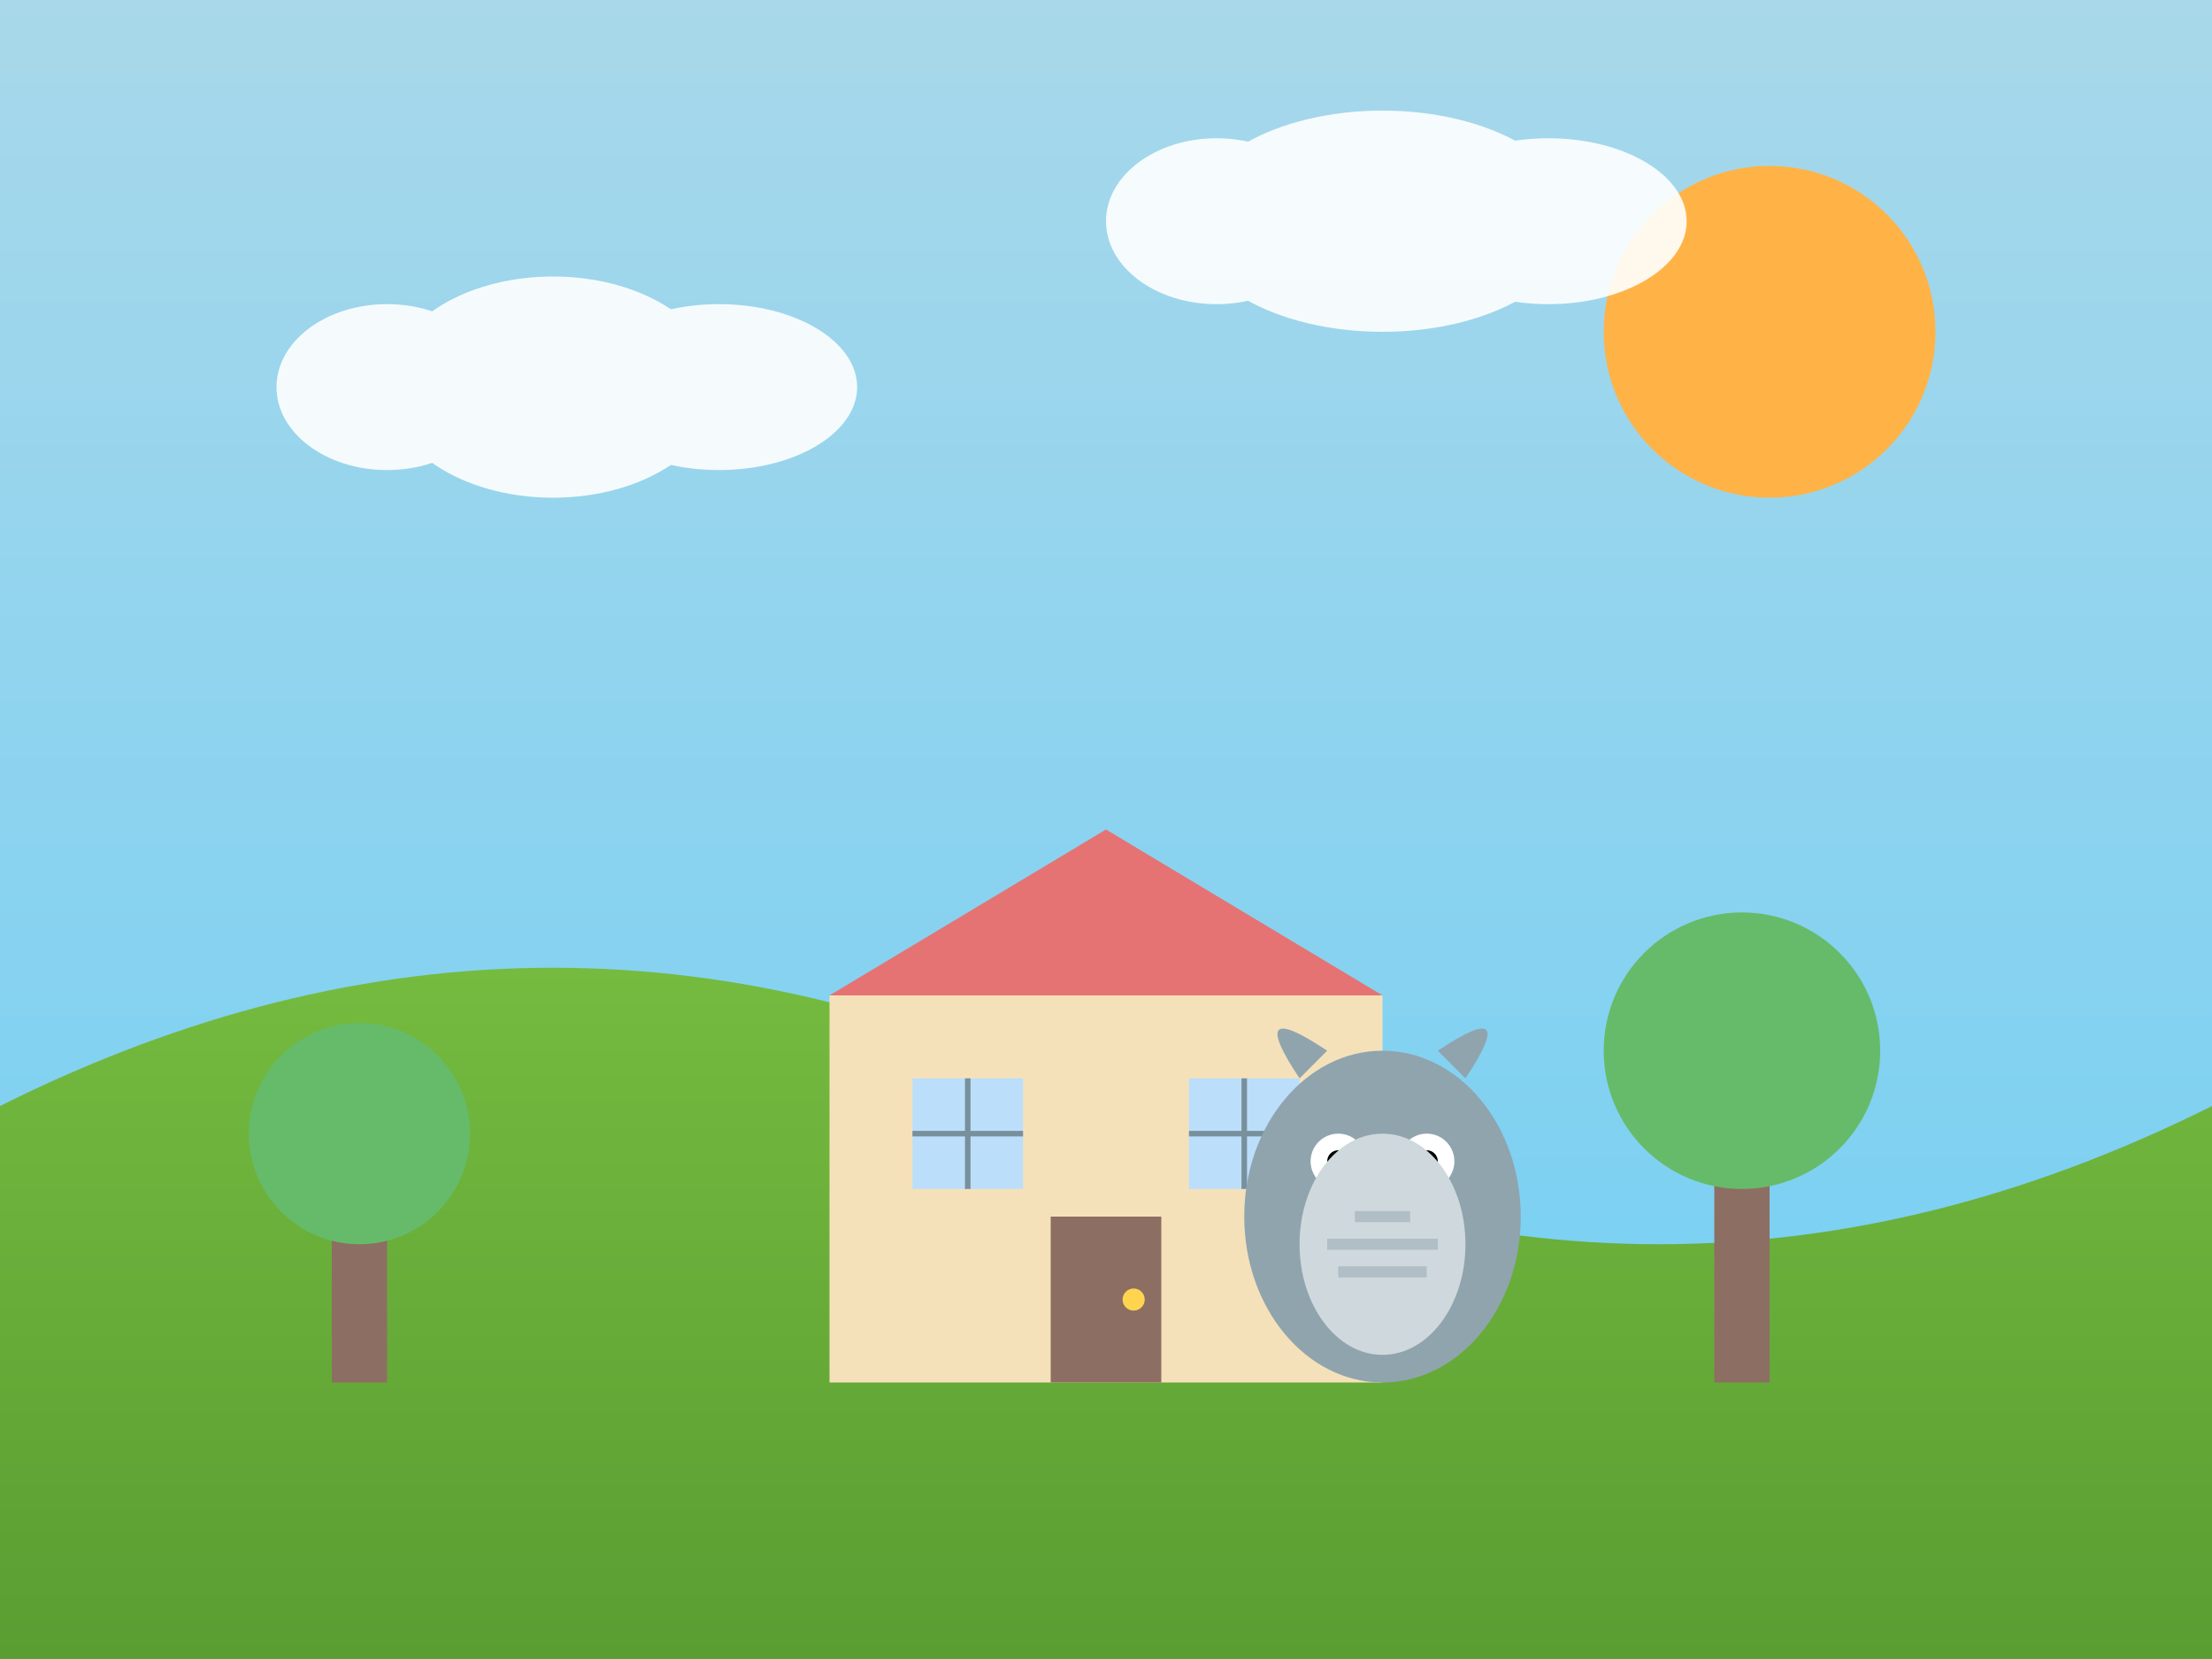 <?xml version="1.0" encoding="UTF-8"?>
<svg width="400px" height="300px" viewBox="0 0 400 300" xmlns="http://www.w3.org/2000/svg">
  <rect x="0" y="0" width="400" height="300" fill="#333333" stroke="none"/>
  <defs>
    <linearGradient id="skyGradient" x1="0%" y1="0%" x2="0%" y2="100%">
      <stop offset="0%" stop-color="#a8d8ea" />
      <stop offset="100%" stop-color="#6ecef5" />
    </linearGradient>
    <linearGradient id="grassGradient" x1="0%" y1="0%" x2="0%" y2="100%">
      <stop offset="0%" stop-color="#7ac142" />
      <stop offset="100%" stop-color="#5a9d32" />
    </linearGradient>
  </defs>
  
  <!-- Background -->
  <rect width="400" height="300" fill="url(#skyGradient)" />
  
  <!-- Sun -->
  <circle cx="320" cy="60" r="30" fill="#ffb347" />
  
  <!-- Clouds -->
  <g fill="#ffffff" opacity="0.9">
    <ellipse cx="100" cy="70" rx="30" ry="20" />
    <ellipse cx="130" cy="70" rx="25" ry="15" />
    <ellipse cx="70" cy="70" rx="20" ry="15" />
    
    <ellipse cx="250" cy="40" rx="35" ry="20" />
    <ellipse cx="280" cy="40" rx="25" ry="15" />
    <ellipse cx="220" cy="40" rx="20" ry="15" />
  </g>
  
  <!-- Hills -->
  <path d="M0,300 L0,200 Q100,150 200,200 Q300,250 400,200 L400,300 Z" fill="url(#grassGradient)" />
  
  <!-- House -->
  <g transform="translate(150, 150)">
    <!-- House body -->
    <rect x="0" y="30" width="100" height="70" fill="#f5e1b9" />
    
    <!-- Roof -->
    <polygon points="0,30 50,0 100,30" fill="#e57373" />
    
    <!-- Door -->
    <rect x="40" y="70" width="20" height="30" fill="#8d6e63" />
    <circle cx="55" cy="85" r="2" fill="#ffd54f" />
    
    <!-- Windows -->
    <rect x="15" y="45" width="20" height="20" fill="#bbdefb" />
    <rect x="65" y="45" width="20" height="20" fill="#bbdefb" />
    
    <!-- Window frames -->
    <path d="M15,55 L35,55 M25,45 L25,65" stroke="#78909c" stroke-width="1" />
    <path d="M65,55 L85,55 M75,45 L75,65" stroke="#78909c" stroke-width="1" />
  </g>
  
  <!-- Trees -->
  <g transform="translate(50, 180)">
    <!-- Tree trunk -->
    <rect x="10" y="30" width="10" height="40" fill="#8d6e63" />
    
    <!-- Tree top -->
    <circle cx="15" cy="25" r="20" fill="#66bb6a" />
  </g>
  
  <g transform="translate(300, 170)">
    <!-- Tree trunk -->
    <rect x="10" y="30" width="10" height="50" fill="#8d6e63" />
    
    <!-- Tree top -->
    <circle cx="15" cy="20" r="25" fill="#66bb6a" />
  </g>
  
  <!-- Totoro-inspired character -->
  <g transform="translate(250, 220)">
    <!-- Body -->
    <ellipse cx="0" cy="0" rx="25" ry="30" fill="#90a4ae" />
    
    <!-- Ears -->
    <path d="M-15,-25 Q-25,-40 -10,-30 Z" fill="#90a4ae" />
    <path d="M15,-25 Q25,-40 10,-30 Z" fill="#90a4ae" />
    
    <!-- Eyes -->
    <circle cx="-8" cy="-10" r="5" fill="white" />
    <circle cx="8" cy="-10" r="5" fill="white" />
    <circle cx="-8" cy="-10" r="2" fill="black" />
    <circle cx="8" cy="-10" r="2" fill="black" />
    
    <!-- Belly -->
    <ellipse cx="0" cy="5" rx="15" ry="20" fill="#cfd8dc" />
    
    <!-- Belly pattern -->
    <path d="M-10,5 L10,5 M-5,0 L5,0 M-8,10 L8,10" stroke="#b0bec5" stroke-width="2" />
  </g>
</svg>
